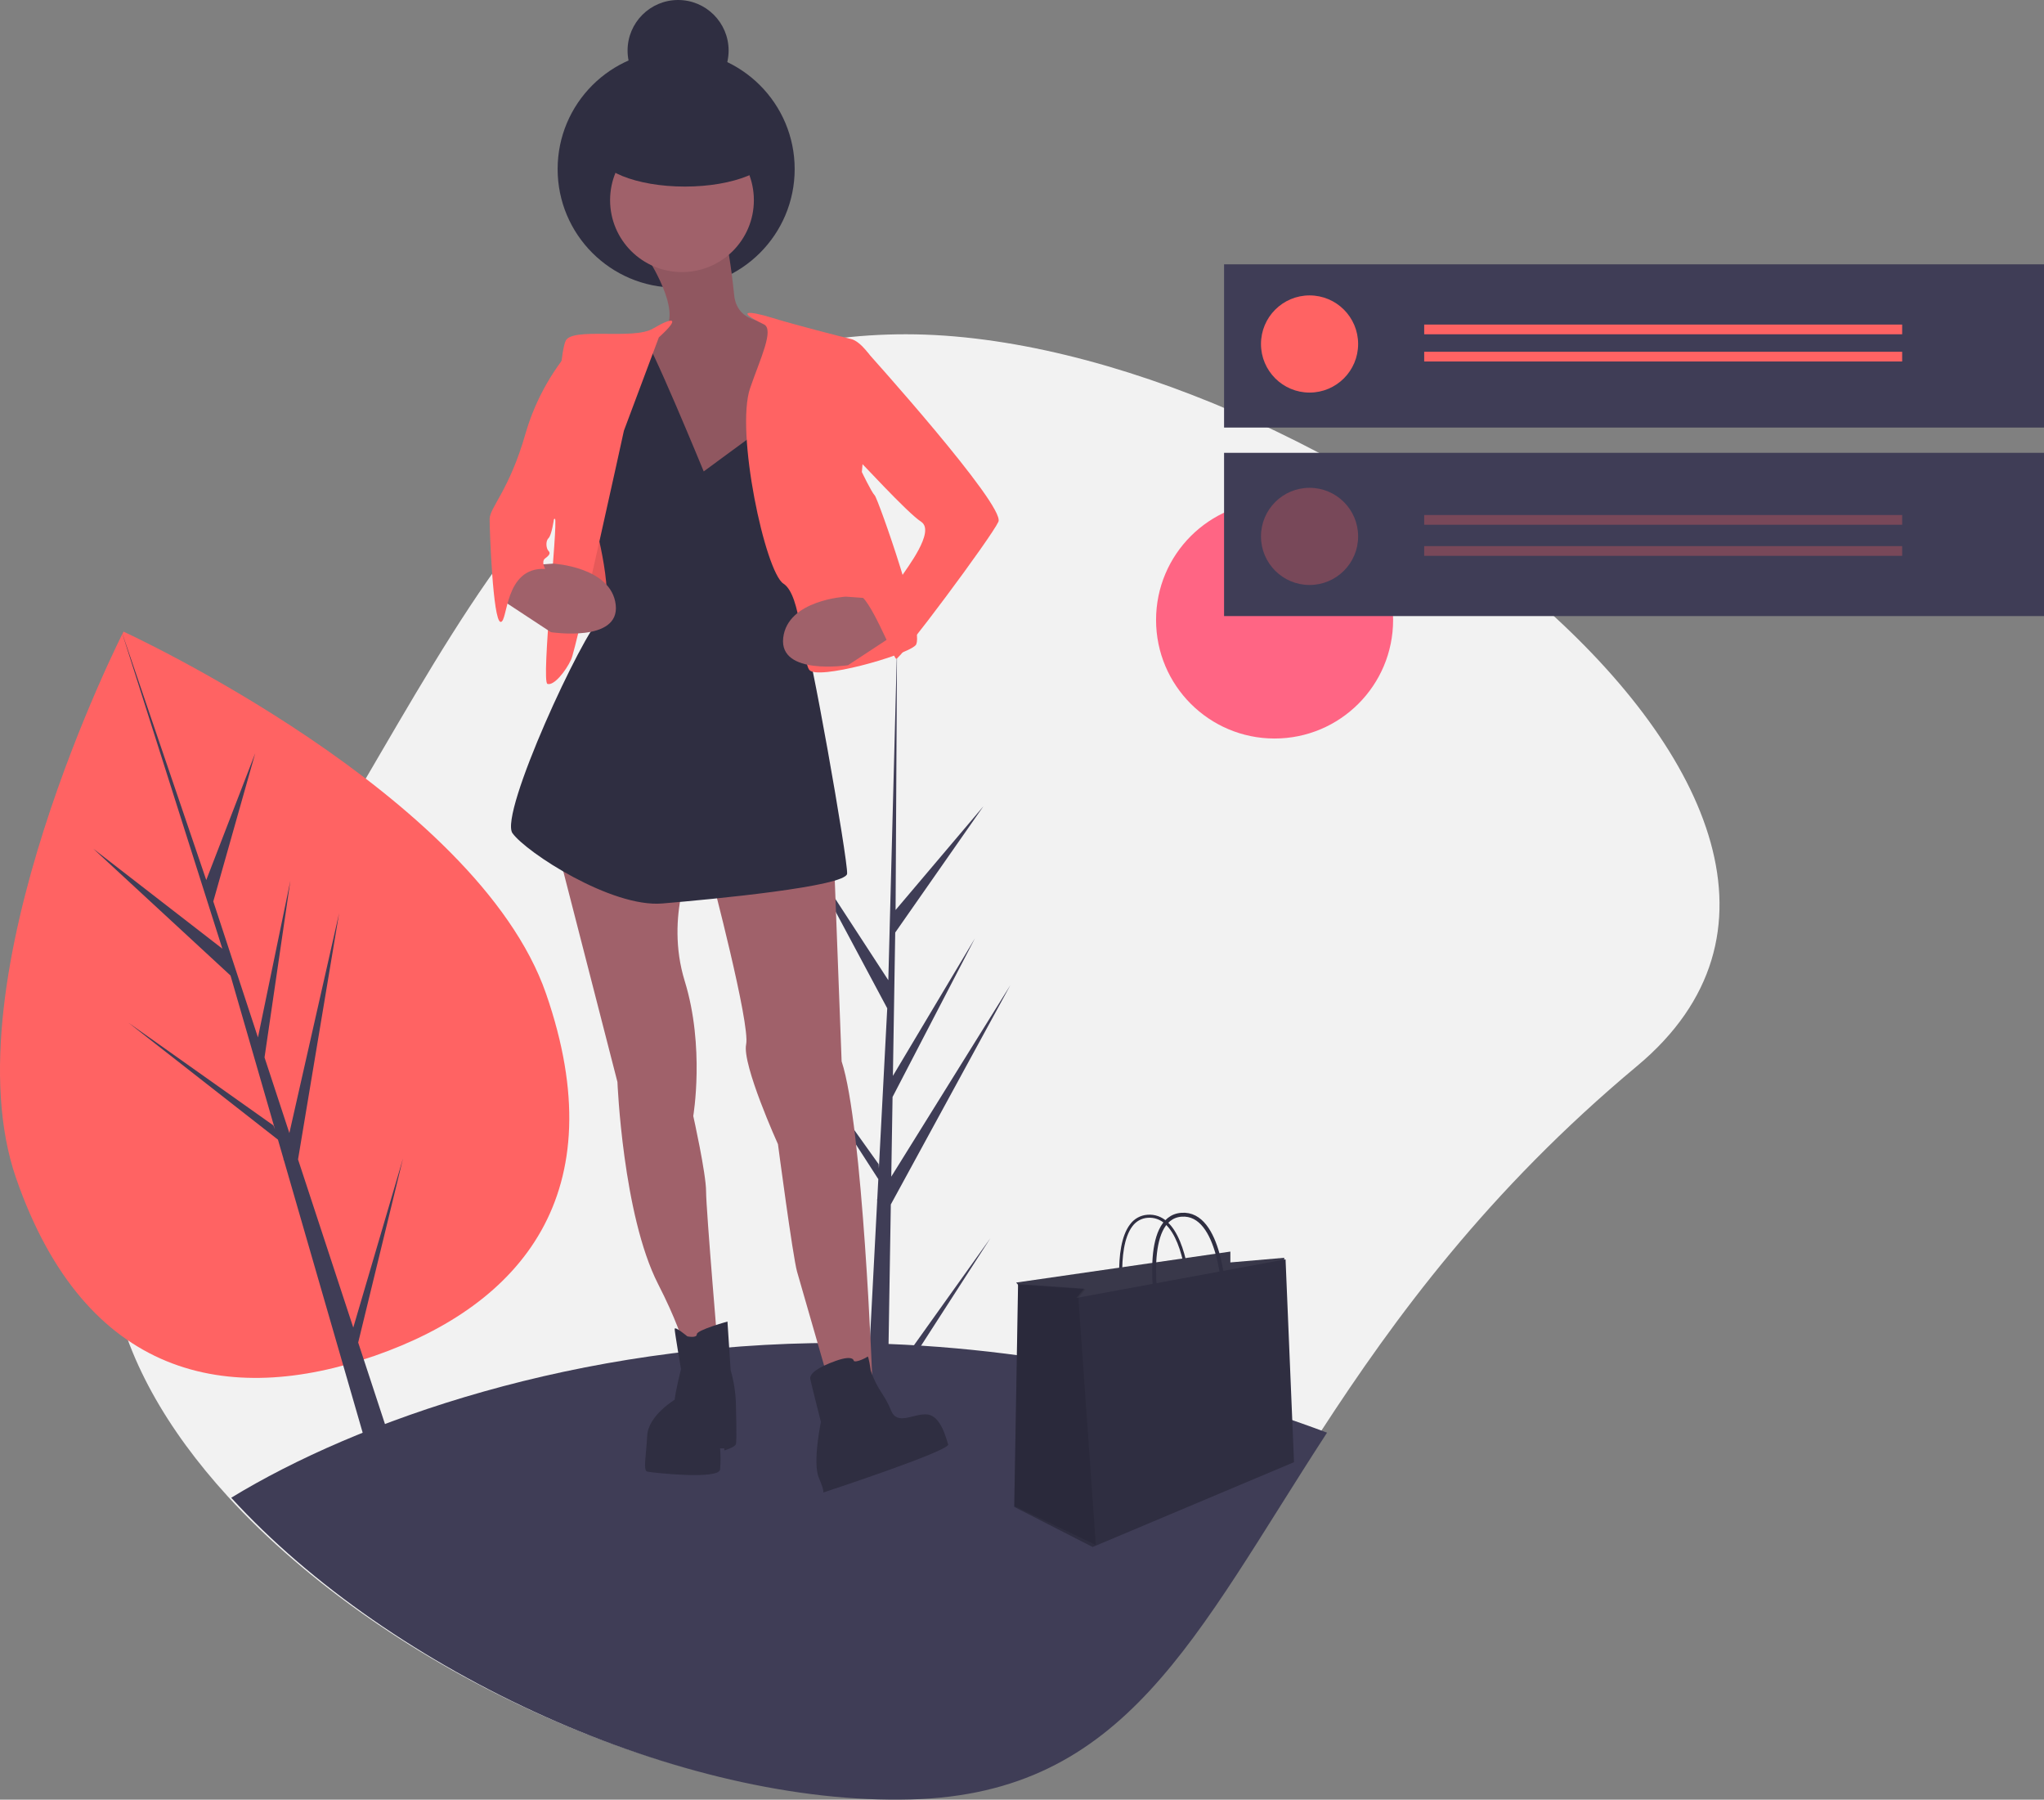 <?xml version="1.0" encoding="UTF-8"?>
<svg width="1052px" height="926px" viewBox="0 0 1052 926" version="1.1" xmlns="http://www.w3.org/2000/svg" xmlns:xlink="http://www.w3.org/1999/xlink">
    <rect x="0" y="0" width="1052" height="926" fill="#808080" stroke="none"/>
    <!-- Generator: Sketch 51.2 (57519) - http://www.bohemiancoding.com/sketch -->
    <title>undraw_wishlist_jk8a</title>
    <desc>Created with Sketch.</desc>
    <defs></defs>
    <g id="Page-1" stroke="none" stroke-width="1" fill="none" fill-rule="evenodd">
        <g id="undraw_wishlist_jk8a">
            <path d="M842.643,548.445 C765.738,612.621 717.657,678.341 679.83,736.532 C611.635,841.407 576.715,921.858 466.288,924.89 C348.435,928.124 199.324,859.88 117.224,769.961 C54.562,701.356 30.922,620.15 89.933,548.445 C226.277,382.764 258.436,172 466.288,172 C674.14,172 1002.256,415.269 842.643,548.445 Z" id="Shape" fill="#F2F2F2" fill-rule="nonzero"></path>
            <circle id="Oval" fill="#FF6584" fill-rule="nonzero" cx="656" cy="319" r="61"></circle>
            <path d="M281.047,511.315 C316.741,614.213 268.148,671.401 192.832,697.626 C117.515,723.851 43.996,709.183 8.302,606.285 C-27.393,503.387 63.571,325 63.571,325 C63.571,325 245.352,408.417 281.047,511.315 Z" id="Shape" fill="#FF6363" fill-rule="nonzero"></path>
            <polygon id="Shape" fill="#3F3D56" fill-rule="nonzero" points="181.821 683.102 153.392 596.578 174.525 469.914 148.932 583.004 136.148 544.099 149.447 453.154 132.766 533.804 132.766 533.804 109.774 463.832 131.349 387.599 106.159 452.829 62.637 325 116.757 495.44 114.706 488.345 48 436.695 118.644 501.964 141.523 581.086 140.688 579.065 66.115 526.235 143.061 586.405 145.922 596.3 145.882 596.478 146.201 597.261 204.248 798 218 793.207 184.351 690.799 207.437 595.987"></polygon>
            <polygon id="Shape" fill="#3F3D56" fill-rule="nonzero" points="457.007 710.946 458.484 619.748 520 506.923 458.716 605.442 459.381 564.435 501.777 482.808 459.557 553.584 459.557 553.584 460.752 479.832 506.151 414.846 460.94 468.235 461.687 333 456.994 512.026 457.379 504.641 411.223 433.81 456.64 518.818 452.339 601.187 452.211 599 399 524.461 452.049 606.724 451.512 617.024 451.415 617.179 451.459 618.025 440.548 827 455.127 827 456.875 719.06 509.795 637"></polygon>
            <path d="M683,737.165 C614.636,842.244 579.63,922.852 468.929,925.889 C350.783,929.13 201.303,860.753 119,770.659 C183.647,731.18 296.969,691 430.522,691 C525.375,691 614.185,711.271 683,737.165 Z" id="Shape" fill="#3F3D56" fill-rule="nonzero"></path>
            <path d="M316,317.693 C316,317.693 327.278,326.611 332.473,309.38 C337.667,292.149 335.59,291 335.59,291 L323.123,291 L316,317.693 Z" id="Shape" fill="#FF6363" fill-rule="nonzero"></path>
            <path d="M316,317.693 C316,317.693 327.278,326.611 332.473,309.38 C337.667,292.149 335.59,291 335.59,291 L323.123,291 L316,317.693 Z" id="Shape" fill="#000000" fill-rule="nonzero" opacity="0.1"></path>
            <circle id="Oval" fill="#2F2E41" fill-rule="nonzero" cx="348" cy="87" r="61"></circle>
            <polygon id="Shape" fill="#FF6363" fill-rule="nonzero" points="295.677 272.59 293 321.892 331 323 324.578 247.108 301.564 246"></polygon>
            <polygon id="Shape" fill="#000000" fill-rule="nonzero" opacity="0.1" points="295.677 272.59 293 321.892 331 323 324.578 247.108 301.564 246"></polygon>
            <path d="M287,437 L317.781,556.738 C317.781,556.738 320.53,625.081 338.669,660.62 C356.808,696.159 354.06,706 354.06,706 L370,699.986 C370,699.986 363.404,622.348 363.404,613.053 C363.404,603.758 356.808,574.234 356.808,574.234 C356.808,574.234 362.854,538.695 352.411,504.797 C341.967,470.898 356.808,440.827 356.808,440.827 L287,437 Z" id="Shape" fill="#A0616A" fill-rule="nonzero"></path>
            <path d="M366,450.466 C366,450.466 386.204,526.984 384.02,537.368 C381.836,547.753 400.401,588.745 400.401,588.745 C400.401,588.745 408.046,646.68 410.23,654.332 C412.414,661.984 427.704,715 427.704,715 L449,710.628 C449,710.628 444.086,578.907 433.164,546.113 L429.342,445 L366,450.466 Z" id="Shape" fill="#A0616A" fill-rule="nonzero"></path>
            <path d="M353.754,687.611 C353.754,687.611 347.232,682.175 347.232,683.806 C347.232,685.437 350.493,704.464 350.493,704.464 C350.493,704.464 347.775,715.338 347.232,720.231 C347.232,720.231 333.642,728.385 333.099,738.715 C332.555,749.044 330.925,756.655 333.099,757.199 C335.273,757.743 370.061,761.548 370.605,756.112 C370.921,752.494 370.921,748.856 370.605,745.239 L372.779,745.239 L372.779,746.326 C372.779,746.326 378.215,744.695 378.758,743.064 C379.302,741.433 378.758,722.405 378.758,722.405 C378.601,716.514 377.687,710.667 376.041,705.008 L374.41,680 C374.41,680 358.646,684.349 358.646,686.524 C358.646,688.698 353.754,687.611 353.754,687.611 Z" id="Shape" fill="#2F2E41" fill-rule="nonzero"></path>
            <path d="M439.419,700.232 C439.419,700.232 439.419,696.926 430.142,700.232 C420.865,703.538 416.5,706.844 417.045,709.598 C417.591,712.353 422.502,731.637 422.502,731.637 C422.502,731.637 418.137,752.573 421.411,760.287 C424.685,768 423.594,768 423.594,768 C423.594,768 489.078,746.513 487.987,743.207 C486.895,739.901 484.167,728.331 477.072,727.78 C469.978,727.229 461.793,733.841 458.519,725.576 C455.244,717.312 451.425,715.108 448.15,705.191 C448.15,705.191 447.059,697.477 446.513,698.028 C445.968,698.579 440.511,701.334 439.419,700.232 Z" id="Shape" fill="#2F2E41" fill-rule="nonzero"></path>
            <path d="M334.262,134.304 C334.262,134.304 353.331,164.407 339.71,170.975 C326.09,177.543 325,174.807 325,174.807 L333.717,239.391 L360.959,258 L399.097,220.782 L400.186,219.14 L404,174.807 L399.097,165.502 C399.097,165.502 379.483,168.239 377.848,151.819 C376.214,135.399 374.035,125 374.035,125 L334.262,134.304 Z" id="Shape" fill="#A0616A" fill-rule="nonzero"></path>
            <path d="M334.262,134.304 C334.262,134.304 353.331,164.407 339.71,170.975 C326.09,177.543 325,174.807 325,174.807 L333.717,239.391 L360.959,258 L399.097,220.782 L400.186,219.14 L404,174.807 L399.097,165.502 C399.097,165.502 379.483,168.239 377.848,151.819 C376.214,135.399 374.035,125 374.035,125 L334.262,134.304 Z" id="Shape" fill="#000000" fill-rule="nonzero" opacity="0.1"></path>
            <circle id="Oval" fill="#A0616A" fill-rule="nonzero" cx="351" cy="103" r="37"></circle>
            <path d="M362.184,242.565 C362.184,242.565 333.666,173.153 330.933,173.153 C328.199,173.153 314.01,183.323 314.01,183.323 L305.874,267.754 C305.874,267.754 317.901,311.56 309.154,318.13 C300.406,324.701 256.67,418.884 263.777,428.74 C270.885,438.597 314.621,467.071 340.863,464.88 C367.104,462.69 435.442,456.119 435.989,449.548 C436.536,442.977 416.308,327.987 413.574,326.344 C410.841,324.701 417.401,295.132 417.401,295.132 L413.028,182.332 L406.467,167 L386.786,224.495 L362.184,242.565 Z" id="Shape" fill="#2F2E41" fill-rule="nonzero"></path>
            <path d="M339.099,173.596 C350.49,163.31 346.59,162.838 336.039,169.092 C326.058,175.007 294.731,168.288 291.177,175.277 C286.742,183.999 283.97,264.676 285.633,266.857 C287.297,269.037 278.427,350.805 281.753,351.895 C285.079,352.985 291.177,345.354 293.949,339.357 C296.72,333.361 321.112,221.612 321.112,221.612 L339.099,173.596 Z" id="Shape" fill="#FF6363" fill-rule="nonzero"></path>
            <path d="M393.149,166.9 C378.605,159.922 384.571,159.534 397.79,163.643 C408.247,166.893 434.106,173.579 438.043,174.445 C443.017,175.54 449.648,184.844 449.096,185.938 C448.543,187.033 443.569,242.856 443.569,242.856 C443.569,242.856 448.543,253.254 450.201,254.896 C451.859,256.538 476.727,326.59 471.2,332.063 C465.674,337.536 420.359,350.124 416.491,344.651 C412.623,339.178 412.623,306.341 403.228,300.321 C393.834,294.301 378.361,222.059 386.097,199.62 C391.303,184.522 398.606,169.518 393.149,166.9 Z" id="Shape" fill="#FF6363" fill-rule="nonzero"></path>
            <path d="M462,325.49 L436.451,342.288 C436.451,342.288 400.877,347.788 403.1,328.21 C405.323,308.632 435.328,307 435.328,307 L450.331,308.088 L462,325.49 Z" id="Shape" fill="#A0616A" fill-rule="nonzero"></path>
            <path d="M258,308.49 L283.549,325.288 C283.549,325.288 319.123,330.788 316.9,311.21 C314.677,291.632 284.672,290 284.672,290 L269.669,291.088 L258,308.49 Z" id="Shape" fill="#A0616A" fill-rule="nonzero"></path>
            <path d="M298,175 C285.11,188.685 275.696,205.113 270.512,222.967 C262.098,252.402 252,261.123 252,267.119 C252,273.115 253.683,319.447 257.61,319.992 C261.537,320.537 259.293,291.648 280.61,292.738 C280.61,292.738 278.366,288.923 280.61,287.287 C282.854,285.652 283.415,284.562 282.293,283.472 C281.171,282.382 280.61,278.566 282.293,276.931 C283.976,275.295 285.098,267.119 285.098,267.119 L289.585,265.484 L298,175 Z" id="Shape" fill="#FF6363" fill-rule="nonzero"></path>
            <ellipse id="Oval" fill="#2F2E41" fill-rule="nonzero" cx="352.5" cy="77.5" rx="45.5" ry="18.5"></ellipse>
            <path d="M446.138,181 C446.138,181 517.619,260.266 513.857,268.466 C510.094,276.666 462.799,340.079 461.187,338.986 C459.575,337.893 447.213,306.186 441.839,306.186 C441.839,306.186 460.565,301.964 463.563,297.242 C466.561,292.52 481.61,273.386 474.086,268.466 C466.561,263.546 441.839,236.213 440.226,235.12 C438.614,234.026 446.138,181 446.138,181 Z" id="Shape" fill="#FF6363" fill-rule="nonzero"></path>
            <circle id="Oval" fill="#2F2E41" fill-rule="nonzero" cx="349" cy="26" r="26"></circle>
            <rect id="Rectangle-path" fill="#3F3D56" fill-rule="nonzero" x="630" y="136" width="422" height="84"></rect>
            <rect id="Rectangle-path" fill="#3F3D56" fill-rule="nonzero" x="630" y="233" width="422" height="84"></rect>
            <circle id="Oval" fill="#FF6363" fill-rule="nonzero" cx="674" cy="177" r="25"></circle>
            <rect id="Rectangle-path" fill="#FF6363" fill-rule="nonzero" x="733" y="167" width="246" height="5"></rect>
            <rect id="Rectangle-path" fill="#FF6363" fill-rule="nonzero" x="733" y="181" width="246" height="5"></rect>
            <circle id="Oval" fill="#FF6363" fill-rule="nonzero" opacity="0.3" cx="674" cy="276" r="25"></circle>
            <rect id="Rectangle-path" fill="#FF6363" fill-rule="nonzero" opacity="0.3" x="733" y="265" width="246" height="5"></rect>
            <rect id="Rectangle-path" fill="#FF6363" fill-rule="nonzero" opacity="0.3" x="733" y="281" width="246" height="5"></rect>
            <path d="M577.494,673 C577.281,671.742 572.368,642.047 581.608,629.998 C583.729,627.096 586.998,625.286 590.55,625.046 C594.294,624.731 597.995,626.037 600.739,628.643 C611.851,638.717 612.959,666.186 613,667.351 L611.457,667.407 C611.447,667.129 610.332,639.44 599.709,629.812 C597.277,627.496 593.992,626.332 590.669,626.61 C587.553,626.822 584.687,628.413 582.828,630.961 C574.005,642.462 578.965,672.432 579.016,672.734 L577.494,673 Z" id="Shape" fill="#2F2E41" fill-rule="nonzero"></path>
            <polygon id="Shape" fill="#2F2E41" fill-rule="nonzero" points="526.966 664.719 523 659.938 633.241 644 633.241 649.579 661 647.187 651.483 746 539.655 744.406"></polygon>
            <polygon id="Shape" fill="#FFFFFF" fill-rule="nonzero" opacity="0.05" points="526.966 664.719 523 659.938 633.241 644 633.241 649.579 661 647.187 651.483 746 539.655 744.406"></polygon>
            <polygon id="Shape" fill="#2F2E41" fill-rule="nonzero" points="666 752.353 563.206 795.643 562.351 796 522 775.367 523.978 660.697 558 663.078 554.044 667.839 554.898 667.68 661.649 648"></polygon>
            <polygon id="Shape" fill="#000000" fill-rule="nonzero" opacity="0.1" points="564 795 522 774.867 524.016 661 558.694 663.365 554.662 668.092 555.532 667.935 555.064 668.487"></polygon>
            <path d="M595.483,672 C595.483,672 587.638,626.607 608.035,625.042 C628.431,623.476 630,666.522 630,666.522" id="Shape" stroke="#2F2E41" stroke-width="2"></path>
        </g>
    </g>
</svg>
